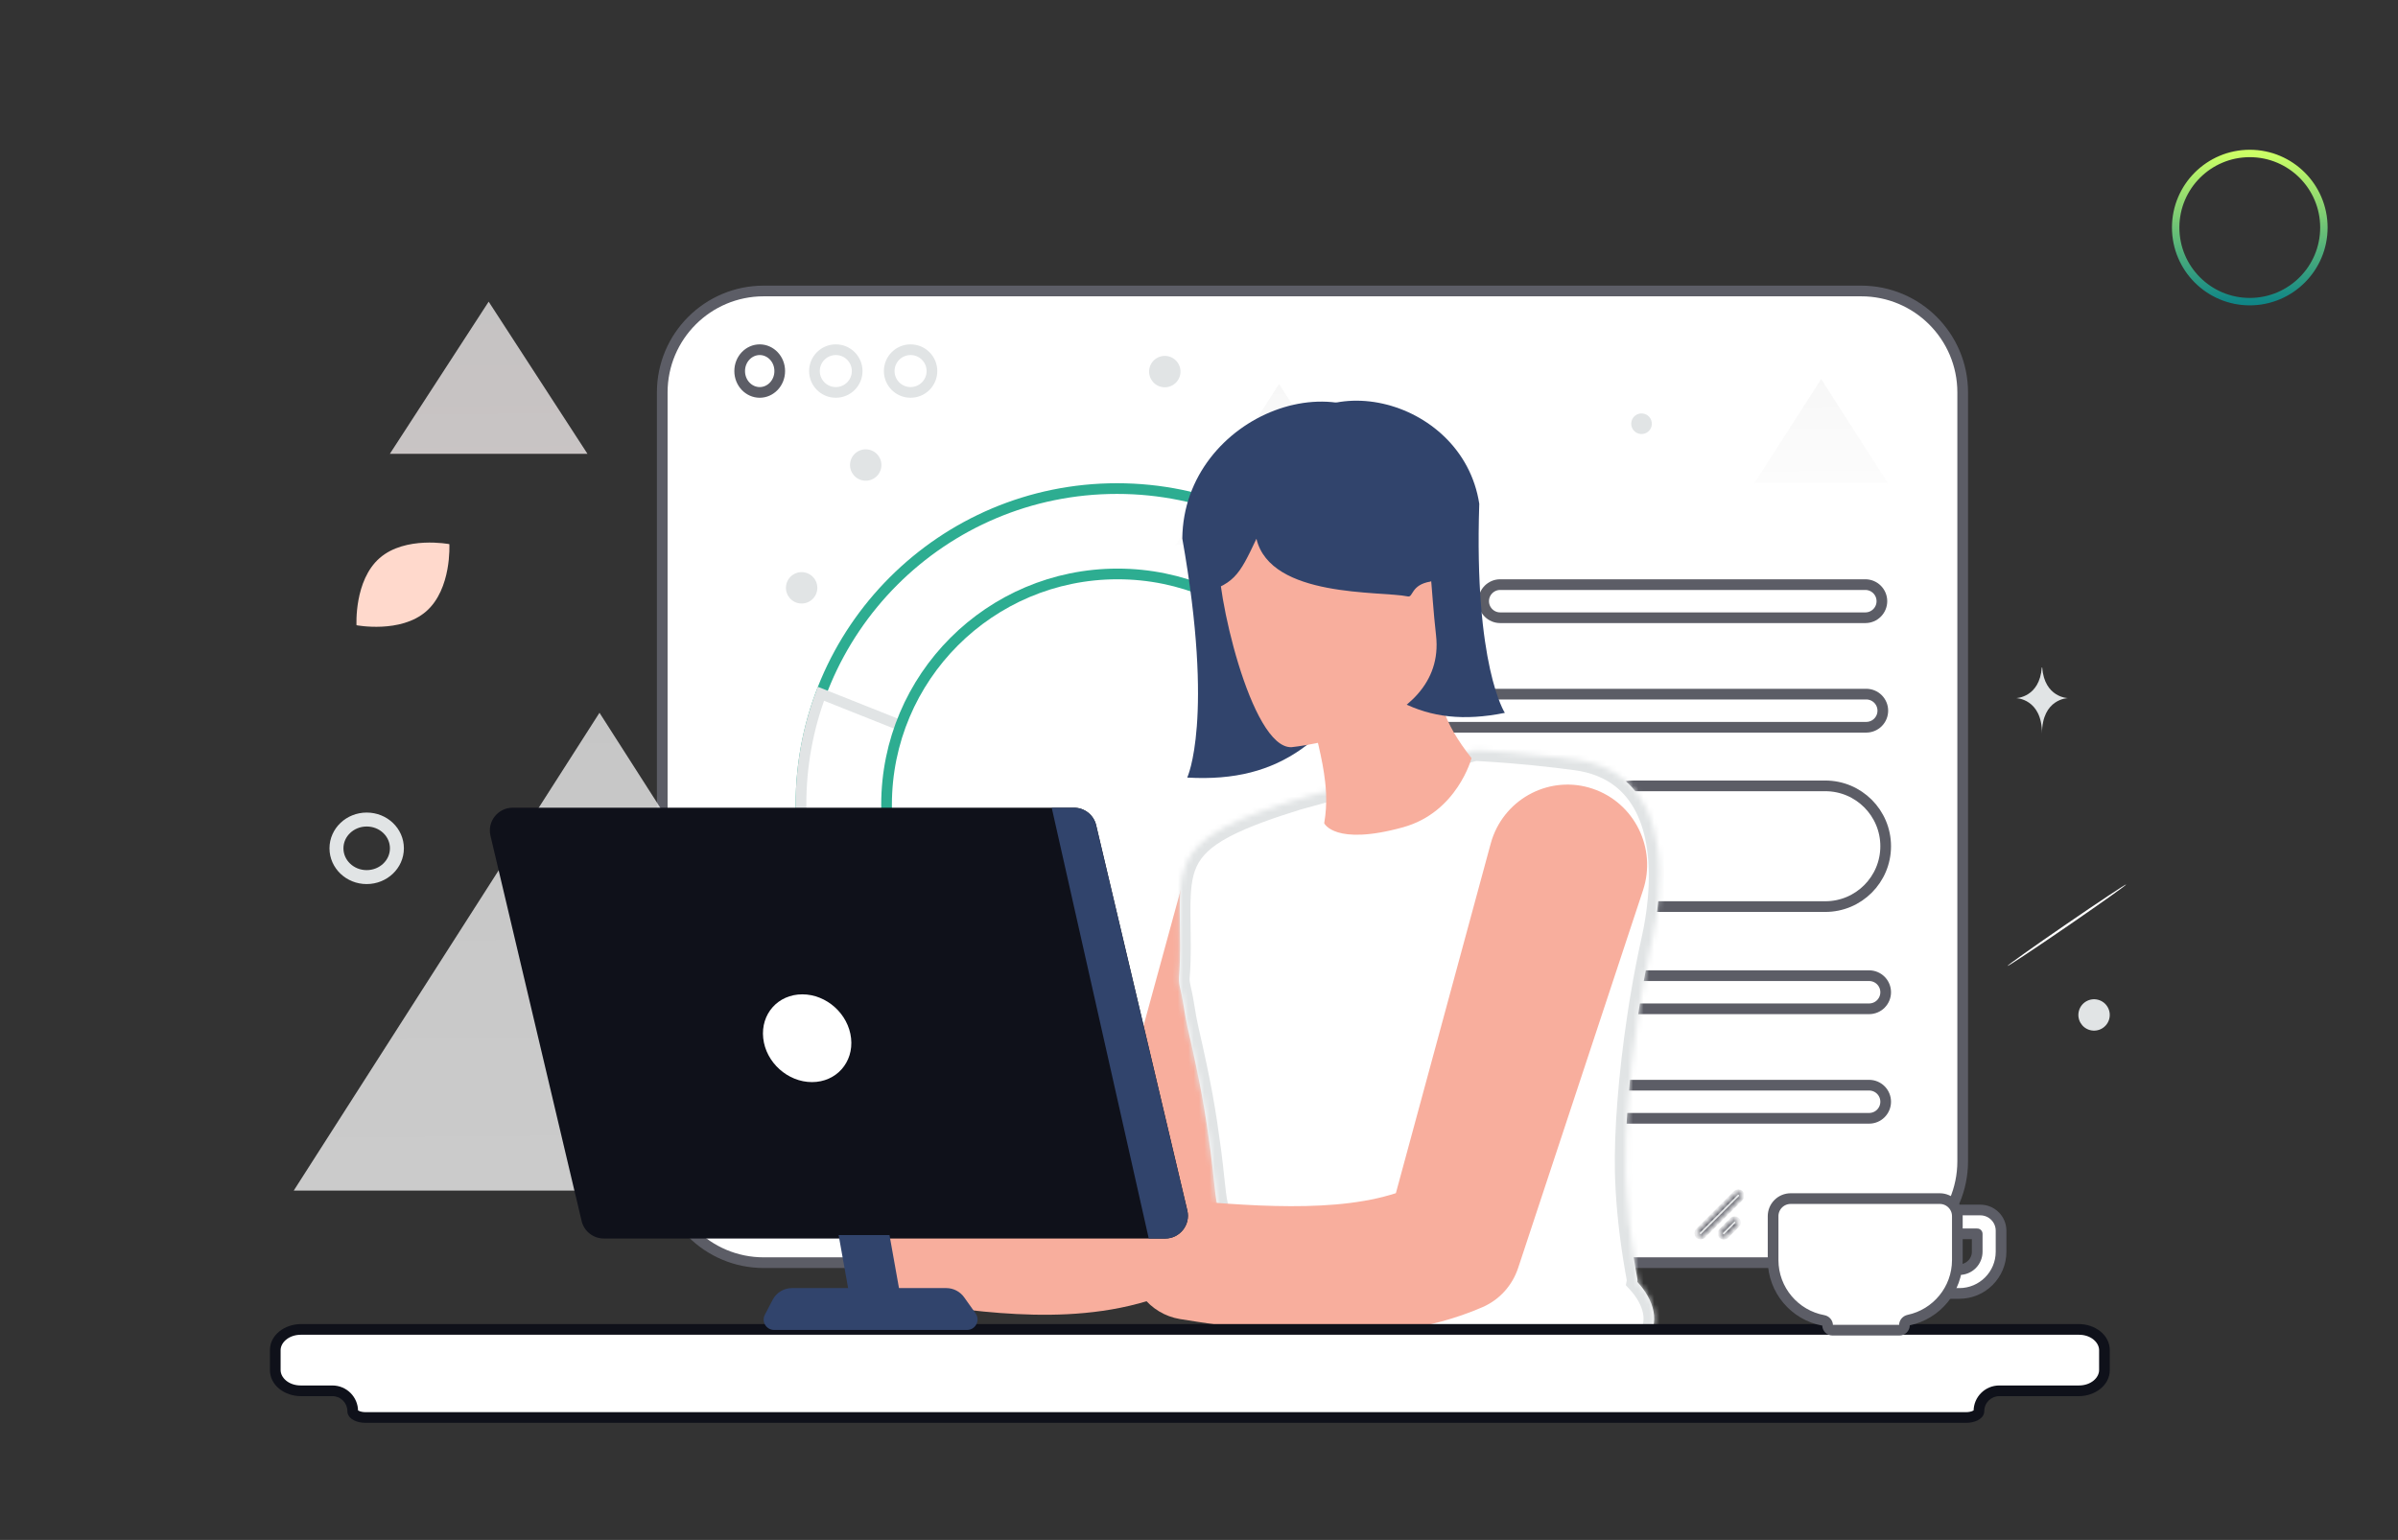 <svg width="453" height="291" viewBox="0 0 453 291" fill="none" xmlns="http://www.w3.org/2000/svg">
<rect x="0" y="0" width="453" height="291" fill="#333333" stroke="none"/>
<g clip-path="url(#clip0_57_436)">
<path d="M125.103 74.153C125.103 63.566 133.685 54.984 144.271 54.984H351.598C362.185 54.984 370.767 63.566 370.767 74.153V219.433C370.767 230.02 362.185 238.602 351.598 238.602H144.271C133.685 238.602 125.103 230.02 125.103 219.433V74.153Z" fill="white" stroke="#5C5D66" stroke-width="2.018"/>
<path d="M352.374 110.473H283.399C281.671 110.473 280.27 111.874 280.27 113.603C280.27 115.331 281.671 116.732 283.399 116.732H352.374C354.102 116.732 355.503 115.331 355.503 113.603C355.503 111.874 354.102 110.473 352.374 110.473Z" fill="white" stroke="#5C5D66" stroke-width="2.018"/>
<path d="M266.65 134.295C266.65 133.465 266.979 132.669 267.566 132.082C268.153 131.495 268.949 131.166 269.779 131.166H352.548C353.378 131.166 354.175 131.495 354.761 132.082C355.348 132.669 355.678 133.465 355.678 134.295C355.678 135.125 355.348 135.921 354.761 136.508C354.175 137.095 353.378 137.425 352.548 137.425H269.779C268.949 137.425 268.153 137.095 267.566 136.508C266.979 135.921 266.65 135.125 266.65 134.295ZM147.298 70.118C147.298 72.396 145.556 74.153 143.515 74.153C141.473 74.153 139.731 72.396 139.731 70.118C139.731 67.84 141.473 66.082 143.515 66.082C145.556 66.082 147.298 67.84 147.298 70.118Z" fill="white" stroke="#5C5D66" stroke-width="2.018"/>
<path d="M157.891 74.153C160.12 74.153 161.927 72.347 161.927 70.118C161.927 67.889 160.12 66.082 157.891 66.082C155.662 66.082 153.855 67.889 153.855 70.118C153.855 72.347 155.662 74.153 157.891 74.153Z" fill="white" stroke="#E1E4E5" stroke-width="2.018"/>
<path d="M172.016 74.153C174.245 74.153 176.052 72.347 176.052 70.118C176.052 67.889 174.245 66.082 172.016 66.082C169.787 66.082 167.98 67.889 167.98 70.118C167.98 72.347 169.787 74.153 172.016 74.153Z" fill="white" stroke="#E1E4E5" stroke-width="2.018"/>
<path d="M297.538 159.909C297.538 153.609 302.645 148.502 308.945 148.502H344.811C351.111 148.502 356.218 153.609 356.218 159.909C356.218 166.208 351.111 171.315 344.812 171.315H308.945C302.645 171.315 297.538 166.208 297.538 159.909ZM297.538 187.499C297.538 186.669 297.868 185.873 298.455 185.286C299.042 184.699 299.838 184.369 300.668 184.369H353.089C353.919 184.369 354.715 184.699 355.301 185.286C355.888 185.873 356.218 186.669 356.218 187.499C356.218 188.329 355.888 189.125 355.301 189.712C354.715 190.299 353.919 190.628 353.089 190.628H300.668C299.838 190.628 299.042 190.299 298.455 189.712C297.868 189.125 297.538 188.329 297.538 187.499ZM297.538 208.191C297.538 207.361 297.868 206.565 298.455 205.978C299.042 205.391 299.838 205.062 300.668 205.062H353.089C353.919 205.062 354.715 205.391 355.301 205.978C355.888 206.565 356.218 207.361 356.218 208.191C356.218 209.021 355.888 209.817 355.301 210.404C354.715 210.991 353.919 211.321 353.089 211.321H300.668C299.838 211.321 299.042 210.991 298.455 210.404C297.868 209.817 297.538 209.021 297.538 208.191Z" fill="white" stroke="#5C5D66" stroke-width="2.018"/>
<path d="M211.001 211.701C243.967 211.701 270.69 184.977 270.69 152.012C270.69 119.047 243.967 92.323 211.001 92.323C178.036 92.323 151.312 119.047 151.312 152.012C151.312 184.977 178.036 211.701 211.001 211.701Z" fill="white" stroke="#2DAD91" stroke-width="2.018"/>
<path d="M151.312 152.011C151.312 144.651 152.644 137.605 155.079 131.097L228.733 160.425L248.476 198.472C238.231 206.746 225.196 211.7 211.001 211.7C178.036 211.7 151.312 184.977 151.312 152.011Z" fill="white" stroke="#E1E4E5" stroke-width="2.018"/>
<path d="M212.292 152.093L251.956 108.59C263.492 119.474 270.69 134.902 270.69 152.012C270.69 171.831 261.031 189.395 246.159 200.253L212.292 152.093Z" fill="white" stroke="#E1E4E5" stroke-width="2.018"/>
<path d="M211.11 195.724C235.209 195.724 254.744 176.189 254.744 152.09C254.744 127.991 235.209 108.455 211.11 108.455C187.011 108.455 167.476 127.991 167.476 152.09C167.476 176.189 187.011 195.724 211.11 195.724Z" fill="white" stroke="#2DAD91" stroke-width="2.018"/>
<path opacity="0.76" fill-rule="evenodd" clip-rule="evenodd" d="M113.248 134.687L171.007 224.982H55.489L113.248 134.687Z" fill="url(#paint0_linear_57_436)"/>
<path opacity="0.76" fill-rule="evenodd" clip-rule="evenodd" d="M241.623 72.565L261.2 103.019H222.046L241.623 72.565Z" fill="url(#paint1_linear_57_436)"/>
<path d="M74.98 160.302C74.98 163.308 72.422 165.741 69.263 165.741C66.105 165.741 63.56 163.296 63.56 160.302C63.56 157.297 66.117 154.864 69.276 154.864C72.435 154.864 74.98 157.297 74.98 160.302Z" stroke="#E1E4E5" stroke-width="2.636" stroke-miterlimit="10"/>
<path d="M80.517 115.519C75.675 119.75 67.347 118.145 67.347 118.145C67.347 118.145 66.873 109.681 71.719 105.454C76.561 101.223 84.886 102.824 84.886 102.824C84.886 102.824 85.359 111.288 80.517 115.519Z" fill="#FFD9CC"/>
<path d="M160.676 87.107C160.252 88.689 161.191 90.314 162.773 90.738C164.355 91.162 165.981 90.223 166.404 88.642C166.828 87.06 165.89 85.434 164.308 85.01C162.726 84.586 161.1 85.525 160.676 87.107Z" fill="#E1E4E5"/>
<path d="M148.57 110.311C148.146 111.893 149.085 113.519 150.666 113.943C152.248 114.367 153.874 113.428 154.298 111.846C154.722 110.264 153.783 108.638 152.201 108.215C150.62 107.791 148.994 108.729 148.57 110.311Z" fill="#E1E4E5"/>
<path d="M217.174 69.451C216.75 71.033 217.689 72.659 219.271 73.083C220.853 73.507 222.479 72.568 222.902 70.986C223.326 69.404 222.388 67.778 220.806 67.355C219.224 66.931 217.598 67.869 217.174 69.451Z" fill="#E1E4E5"/>
<path d="M308.215 79.567C307.937 80.606 308.554 81.675 309.593 81.953C310.633 82.232 311.701 81.615 311.98 80.575C312.259 79.536 311.642 78.467 310.602 78.189C309.563 77.91 308.494 78.527 308.215 79.567Z" fill="#E1E4E5"/>
<path d="M392.721 191.022C392.297 192.604 393.236 194.23 394.818 194.654C396.4 195.078 398.026 194.139 398.449 192.557C398.873 190.975 397.934 189.35 396.353 188.926C394.771 188.502 393.145 189.441 392.721 191.022Z" fill="#E1E4E5"/>
<mask id="path-20-inside-1_57_436" fill="white">
<path d="M327.909 225.452L320.792 232.569C320.532 232.828 320.532 233.248 320.791 233.507C321.051 233.766 321.471 233.766 321.73 233.507L328.847 226.39C329.107 226.131 329.107 225.71 328.847 225.451C328.588 225.192 328.168 225.192 327.909 225.452Z"/>
</mask>
<path d="M327.909 225.452L320.792 232.569C320.532 232.828 320.532 233.248 320.791 233.507C321.051 233.766 321.471 233.766 321.73 233.507L328.847 226.39C329.107 226.131 329.107 225.71 328.847 225.451C328.588 225.192 328.168 225.192 327.909 225.452Z" fill="#E1E4E5" stroke="#5C5D66" stroke-width="1.009" mask="url(#path-20-inside-1_57_436)"/>
<mask id="path-21-inside-2_57_436" fill="white">
<path d="M327.212 230.547L325.16 232.6C324.901 232.859 324.901 233.279 325.16 233.539C325.419 233.798 325.839 233.798 326.098 233.538L328.151 231.486C328.41 231.227 328.41 230.806 328.151 230.547C327.892 230.288 327.472 230.288 327.212 230.547Z"/>
</mask>
<path d="M327.212 230.547L325.16 232.6C324.901 232.859 324.901 233.279 325.16 233.539C325.419 233.798 325.839 233.798 326.098 233.538L328.151 231.486C328.41 231.227 328.41 230.806 328.151 230.547C327.892 230.288 327.472 230.288 327.212 230.547Z" fill="#E1E4E5" stroke="#5C5D66" stroke-width="1.009" mask="url(#path-21-inside-2_57_436)"/>
<path d="M379.224 182.539C379.156 182.44 384.12 178.904 390.317 174.654C396.512 170.396 401.596 167.027 401.664 167.125C401.732 167.224 396.766 170.753 390.571 175.01C384.369 179.27 379.292 182.637 379.224 182.539Z" fill="white"/>
<path d="M385.713 126.111H385.784C386.206 131.83 390.644 131.918 390.644 131.918C390.644 131.918 385.75 132.01 385.75 138.619C385.75 132.01 380.855 131.918 380.855 131.918C380.855 131.918 385.292 131.83 385.713 126.111Z" fill="#E1E4E5"/>
<path d="M223.511 166.454L206.128 230.004L212.329 222.866C210.036 224.088 207.376 225.024 204.431 225.689C201.487 226.354 198.284 226.734 194.932 226.911C191.581 227.087 188.093 227.06 184.51 226.911C180.941 226.761 177.291 226.49 173.586 226.178H173.572C168.104 225.716 163.299 229.76 162.825 235.229C162.377 240.44 166.081 245.054 171.157 245.882C174.984 246.493 178.865 247.063 182.855 247.524C186.844 247.985 190.929 248.325 195.163 248.42C199.397 248.514 203.78 248.352 208.313 247.7C212.832 247.049 217.527 245.869 222.114 243.887C225.045 242.625 227.135 240.21 228.085 237.401L228.302 236.736L249.16 174.23C251.508 167.201 247.708 159.615 240.678 157.267C233.649 154.919 226.063 158.719 223.715 165.749C223.647 165.979 223.566 166.237 223.511 166.454Z" fill="#F8AE9D"/>
<path d="M262.146 253.753C262.376 255.544 263.163 256.915 263.91 256.807C264.643 256.711 265.063 255.178 264.832 253.4C264.602 251.609 263.815 250.238 263.068 250.347C262.322 250.442 261.915 251.975 262.146 253.753Z" fill="#B55E63"/>
<path fill-rule="evenodd" clip-rule="evenodd" d="M232.332 231.521C232.332 231.46 232.302 231.404 232.252 231.37C232.136 231.289 231.898 231.12 231.574 230.873C230.003 229.713 229.722 227.032 229.259 222.608C229.105 221.137 228.931 219.474 228.682 217.61C227.637 209.771 226.878 205.259 224.335 194.138C224.081 193.029 223.896 191.897 223.71 190.766C223.506 189.519 223.302 188.273 223.006 187.054C222.817 186.276 222.665 185.493 222.719 184.703C222.802 183.71 222.857 182.717 222.884 181.71C222.912 180.911 222.926 180.111 222.926 179.311V178.58C222.921 177.42 222.91 176.259 222.892 175.099C222.778 166.724 222.715 162.029 228.682 157.895C230.225 156.82 232.18 155.799 234.632 154.751C236.615 153.909 238.915 153.054 241.614 152.159C242.777 151.777 243.943 151.404 245.112 151.041L248.032 150.242L278.194 141.886C278.494 141.805 278.805 141.772 279.115 141.788C279.762 141.816 281.084 141.899 282.874 142.023L283.735 142.088C284.199 142.123 284.69 142.16 285.202 142.202C287.763 142.409 290.917 142.698 294.346 143.112C295.468 143.243 296.588 143.386 297.707 143.54C301.205 144.008 304.028 145.194 306.259 146.904C310.212 149.938 312.346 154.655 313.131 160.129C313.572 163.204 313.599 166.514 313.296 169.906C313.173 171.244 313.007 172.595 312.787 173.947C312.593 175.172 312.358 176.391 312.085 177.601C311.28 181.217 310.578 184.854 309.977 188.509L309.729 189.998C309.679 190.339 309.626 190.683 309.572 191.029C309.509 191.438 309.445 191.849 309.385 192.26C307.733 203.265 306.92 213.952 307.085 221.468L307.086 221.478L307.126 222.819C307.32 227.88 307.898 233.548 308.986 239.85C309.046 240.168 309.102 240.486 309.159 240.806C309.206 241.069 309.253 241.334 309.303 241.602C309.344 241.82 309.342 242.034 309.305 242.237C312.417 245.586 313.836 250.036 310.85 253.464C310.672 253.668 310.482 253.866 310.281 254.055C308.735 255.509 306.49 255.766 304.369 255.848L246.073 258.093C240.561 258.305 234.997 256.048 233.977 250.628C233.581 248.522 233.399 245.955 233.659 242.889C233.659 242.887 233.841 242.7 234.2 242.37C233.309 242.068 232.621 241.258 232.621 240.236C232.607 238.816 232.594 237.492 232.552 236.278C232.52 234.967 232.464 233.657 232.387 232.348C232.376 232.072 232.358 231.796 232.332 231.521Z" fill="white"/>
<mask id="mask0_57_436" style="mask-type:luminance" maskUnits="userSpaceOnUse" x="222" y="141" width="92" height="118">
<path fill-rule="evenodd" clip-rule="evenodd" d="M232.332 231.521C232.332 231.46 232.302 231.404 232.252 231.37C232.136 231.289 231.898 231.12 231.574 230.873C230.003 229.713 229.722 227.032 229.259 222.608C229.105 221.137 228.931 219.474 228.682 217.61C227.637 209.771 226.878 205.259 224.335 194.138C224.081 193.029 223.896 191.897 223.71 190.766C223.506 189.519 223.302 188.273 223.006 187.054C222.817 186.276 222.665 185.493 222.719 184.703C222.802 183.71 222.857 182.717 222.884 181.71C222.912 180.911 222.926 180.111 222.926 179.311V178.58C222.921 177.42 222.91 176.259 222.892 175.099C222.778 166.724 222.715 162.029 228.682 157.895C230.225 156.82 232.18 155.799 234.632 154.751C236.615 153.909 238.915 153.054 241.614 152.159C242.777 151.777 243.943 151.404 245.112 151.041L248.032 150.242L278.194 141.886C278.494 141.805 278.805 141.772 279.115 141.788C279.762 141.816 281.084 141.899 282.874 142.023L283.735 142.088C284.199 142.123 284.69 142.16 285.202 142.202C287.763 142.409 290.917 142.698 294.346 143.112C295.468 143.243 296.588 143.386 297.707 143.54C301.205 144.008 304.028 145.194 306.259 146.904C310.212 149.938 312.346 154.655 313.131 160.129C313.572 163.204 313.599 166.514 313.296 169.906C313.173 171.244 313.007 172.595 312.787 173.947C312.593 175.172 312.358 176.391 312.085 177.601C311.28 181.217 310.578 184.854 309.977 188.509L309.729 189.998C309.679 190.339 309.626 190.683 309.572 191.029C309.509 191.438 309.445 191.849 309.385 192.26C307.733 203.265 306.92 213.952 307.085 221.468L307.086 221.478L307.126 222.819C307.32 227.88 307.898 233.548 308.986 239.85C309.046 240.168 309.102 240.486 309.159 240.806C309.206 241.069 309.253 241.334 309.303 241.602C309.344 241.82 309.342 242.034 309.305 242.237C312.417 245.586 313.836 250.036 310.85 253.464C310.672 253.668 310.482 253.866 310.281 254.055C308.735 255.509 306.49 255.766 304.369 255.848L246.073 258.093C240.561 258.305 234.997 256.048 233.977 250.628C233.581 248.522 233.399 245.955 233.659 242.889C233.659 242.887 233.841 242.7 234.2 242.37C233.309 242.068 232.621 241.258 232.621 240.236C232.607 238.816 232.594 237.492 232.552 236.278C232.52 234.967 232.464 233.657 232.387 232.348C232.376 232.072 232.358 231.796 232.332 231.521Z" fill="#E1E4E5"/>
</mask>
<g mask="url(#mask0_57_436)">
<path d="M232.332 231.521L230.326 231.732L230.314 231.627V231.521H232.332ZM231.575 230.873L232.773 229.249L232.787 229.26L232.801 229.27L231.575 230.873ZM222.719 184.703L220.706 184.565L220.707 184.55L220.709 184.536L222.719 184.703ZM222.884 181.71L220.868 181.655V181.648L220.868 181.641L222.884 181.71ZM222.926 178.58L224.944 178.575V178.58H222.926ZM228.683 157.895L229.837 159.55L229.832 159.554L228.683 157.895ZM234.632 154.751L233.839 152.896L233.844 152.894L234.632 154.751ZM241.614 152.159L240.978 150.243L240.983 150.242L241.614 152.159ZM245.112 151.041L244.512 149.115L244.545 149.105L244.579 149.095L245.112 151.041ZM248.032 150.242L248.571 152.186L248.565 152.187L248.032 150.242ZM279.115 141.788L279.029 143.804H279.023L279.115 141.788ZM282.874 142.023L283.014 140.01L283.023 140.01L283.033 140.011L282.874 142.023ZM285.202 142.202L285.04 144.213H285.037L285.202 142.202ZM294.347 143.112L294.118 145.117L294.111 145.116L294.105 145.115L294.347 143.112ZM297.707 143.54L297.972 141.539L297.975 141.54L297.707 143.54ZM306.259 146.904L307.487 145.303L307.488 145.304L306.259 146.904ZM313.297 169.906L315.306 170.086L315.306 170.093L313.297 169.906ZM312.787 173.947L310.794 173.63L310.795 173.626L310.795 173.622L312.787 173.947ZM312.085 177.601L310.115 177.161L310.117 177.155L312.085 177.601ZM309.978 188.509L311.968 188.838L311.968 188.841L309.978 188.509ZM309.73 189.998L307.734 189.703L307.737 189.685L307.74 189.667L309.73 189.998ZM309.386 192.26L311.382 192.55L311.382 192.555L311.381 192.56L309.386 192.26ZM307.085 221.468L305.069 221.529V221.52L305.068 221.512L307.085 221.468ZM307.127 222.819L305.11 222.896V222.889L305.11 222.882L307.127 222.819ZM308.986 239.85L307.004 240.227L307.001 240.21L306.998 240.193L308.986 239.85ZM309.303 241.602L307.32 241.977L307.319 241.97L309.303 241.602ZM309.305 242.237L307.827 243.61L307.136 242.867L307.321 241.869L309.305 242.237ZM233.659 242.889H235.677V242.975L235.67 243.06L233.659 242.889ZM234.201 242.37L234.85 240.46L238.077 241.557L235.563 243.859L234.201 242.37ZM232.621 240.236L234.639 240.216V240.236H232.621ZM232.553 236.278L230.536 236.347L230.535 236.34V236.334L232.553 236.278ZM232.387 232.348L230.373 232.474L230.372 232.459L230.372 232.444L232.387 232.348ZM233.403 229.712C233.695 229.915 233.934 230.185 234.099 230.5C234.264 230.815 234.35 231.165 234.35 231.521H230.314C230.314 232.134 230.619 232.692 231.102 233.028L233.403 229.712ZM232.801 229.27C233.097 229.497 233.309 229.647 233.403 229.712L231.102 233.028C230.846 232.849 230.595 232.665 230.348 232.475L232.801 229.27ZM231.266 222.398C231.503 224.661 231.677 226.286 231.965 227.499C232.254 228.718 232.569 229.099 232.773 229.249L230.376 232.496C229.009 231.488 228.399 229.948 228.038 228.43C227.677 226.906 227.479 224.979 227.252 222.818L231.266 222.398ZM230.683 217.343C230.935 219.239 231.112 220.928 231.266 222.398L227.252 222.818C227.099 221.346 226.927 219.709 226.682 217.877L230.683 217.343ZM226.302 193.688C228.859 204.865 229.628 209.438 230.683 217.343L226.682 217.877C225.646 210.104 224.899 205.653 222.368 194.588L226.302 193.688ZM225.702 190.44C225.889 191.582 226.065 192.65 226.302 193.688L222.368 194.588C222.098 193.407 221.903 192.213 221.72 191.092L225.702 190.44ZM224.967 186.578C225.284 187.883 225.5 189.206 225.702 190.44L221.72 191.092C221.513 189.833 221.32 188.662 221.046 187.53L224.967 186.578ZM224.732 184.842C224.7 185.304 224.786 185.831 224.967 186.578L221.046 187.53C220.849 186.721 220.629 185.683 220.706 184.565L224.732 184.842ZM224.902 181.766C224.873 182.81 224.816 183.84 224.73 184.87L220.709 184.536C220.788 183.58 220.841 182.624 220.868 181.655L224.902 181.766ZM224.944 179.311C224.944 180.134 224.929 180.957 224.901 181.78L220.868 181.641C220.895 180.864 220.908 180.088 220.908 179.311H224.944ZM224.944 179.132V179.311H220.908V179.132H224.944ZM224.944 178.58V179.132H220.908V178.58H224.944ZM224.91 175.071C224.924 176.166 224.941 177.334 224.944 178.575L220.908 178.585C220.905 177.37 220.889 176.223 220.875 175.126L224.91 175.071ZM229.832 159.554C227.209 161.371 226.042 163.186 225.459 165.417C224.828 167.833 224.852 170.79 224.91 175.071L220.875 175.126C220.819 171.033 220.755 167.456 221.555 164.396C222.403 161.153 224.188 158.553 227.533 156.237L229.832 159.554ZM235.425 156.606C233.041 157.625 231.223 158.583 229.837 159.55L227.528 156.24C229.227 155.056 231.32 153.973 233.839 152.896L235.425 156.606ZM242.25 154.073C239.588 154.957 237.341 155.794 235.42 156.608L233.844 152.894C235.89 152.026 238.242 151.152 240.978 150.243L242.25 154.073ZM245.713 152.968C244.554 153.327 243.398 153.696 242.246 154.075L240.983 150.242C242.156 149.857 243.333 149.481 244.512 149.115L245.713 152.968ZM248.565 152.187L245.645 152.987L244.579 149.095L247.499 148.296L248.565 152.187ZM278.733 143.83L248.571 152.186L247.493 148.297L277.656 139.941L278.733 143.83ZM279.023 143.804C278.926 143.798 278.828 143.806 278.733 143.83L277.656 139.941C278.161 139.804 278.684 139.747 279.207 139.772L279.023 143.804ZM282.735 144.035C280.941 143.911 279.646 143.83 279.029 143.804L279.201 139.772C279.879 139.801 281.227 139.886 283.014 140.01L282.735 144.035ZM283.584 144.1C283.287 144.078 282.996 144.056 282.717 144.034L283.033 140.011C283.303 140.032 283.587 140.053 283.886 140.076L283.584 144.1ZM285.037 144.213C284.534 144.172 284.049 144.135 283.584 144.1L283.886 140.076C284.35 140.111 284.848 140.148 285.367 140.191L285.037 144.213ZM294.105 145.115C291.089 144.755 288.067 144.454 285.04 144.213L285.364 140.191C287.944 140.399 291.125 140.691 294.588 141.109L294.105 145.115ZM297.179 145.505C296.122 145.364 295.101 145.229 294.118 145.117L294.575 141.107C295.602 141.224 296.66 141.365 297.711 141.505L297.179 145.505ZM297.441 145.54L297.179 145.505L297.711 141.505L297.972 141.539L297.441 145.54ZM305.032 148.506C303.108 147.031 300.625 145.967 297.439 145.539L297.975 141.54C301.785 142.051 304.948 143.357 307.487 145.303L305.032 148.506ZM311.134 160.415C310.395 155.264 308.429 151.113 305.031 148.505L307.488 145.304C311.994 148.763 314.297 154.045 315.129 159.843L311.134 160.415ZM311.287 169.727C311.579 166.456 311.548 163.306 311.134 160.415L315.129 159.843C315.596 163.102 315.62 166.572 315.306 170.086L311.287 169.727ZM310.795 173.622C311.007 172.323 311.167 171.018 311.287 169.72L315.306 170.093C315.178 171.47 315.008 172.868 314.779 174.271L310.795 173.622ZM310.117 177.155C310.381 175.988 310.607 174.812 310.794 173.63L314.78 174.263C314.579 175.532 314.336 176.795 314.052 178.048L310.117 177.155ZM307.987 188.18C308.593 184.488 309.303 180.813 310.115 177.161L314.054 178.042C313.258 181.62 312.562 185.221 311.968 188.838L307.987 188.18ZM307.74 189.667L307.987 188.178L311.968 188.841L311.72 190.33L307.74 189.667ZM307.579 190.72C307.632 190.373 307.685 190.036 307.734 189.703L311.726 190.294C311.674 190.643 311.62 190.994 311.566 191.338L307.579 190.72ZM307.388 191.97C307.45 191.548 307.515 191.127 307.579 190.72L311.566 191.338C311.503 191.749 311.44 192.15 311.382 192.55L307.388 191.97ZM305.068 221.512C304.9 213.846 305.726 203.037 307.39 191.96L311.381 192.56C309.739 203.492 308.941 214.058 309.103 221.423L305.068 221.512ZM305.069 221.539L305.069 221.529L309.103 221.407V221.417L305.069 221.539ZM305.11 222.882L305.069 221.539L309.103 221.417L309.143 222.756L305.11 222.882ZM306.998 240.193C305.896 233.81 305.307 228.053 305.11 222.896L309.143 222.742C309.332 227.708 309.901 233.286 310.975 239.507L306.998 240.193ZM307.173 241.158C307.116 240.835 307.062 240.53 307.004 240.227L310.968 239.473C311.032 239.805 311.09 240.136 311.147 240.454L307.173 241.158ZM307.319 241.97C307.267 241.693 307.219 241.42 307.173 241.158L311.147 240.454C311.193 240.718 311.239 240.975 311.287 241.233L307.319 241.97ZM307.321 241.869C307.314 241.905 307.314 241.941 307.32 241.977L311.285 241.226C311.374 241.692 311.372 242.159 311.289 242.604L307.321 241.869ZM310.783 240.863C312.517 242.729 313.887 245.011 314.347 247.446C314.821 249.955 314.308 252.566 312.372 254.789L309.329 252.138C310.378 250.934 310.649 249.607 310.382 248.196C310.101 246.713 309.205 245.094 307.827 243.61L310.783 240.863ZM312.372 254.789C312.151 255.043 311.915 255.288 311.664 255.525L308.899 252.585C309.05 252.443 309.193 252.294 309.329 252.138L312.372 254.789ZM311.664 255.525C309.512 257.548 306.538 257.784 304.447 257.864L304.291 253.832C306.443 253.749 307.958 253.47 308.899 252.585L311.664 255.525ZM304.447 257.864L246.151 260.109L245.996 256.077L304.291 253.832L304.447 257.864ZM246.151 260.109C243.123 260.226 239.97 259.673 237.368 258.241C234.718 256.782 232.633 254.394 231.994 251.001L235.96 250.255C236.342 252.283 237.549 253.734 239.314 254.705C241.126 255.703 243.511 256.173 245.996 256.077L246.151 260.109ZM231.994 251.001C231.563 248.71 231.374 245.961 231.649 242.719L235.67 243.06C235.425 245.95 235.599 248.334 235.96 250.255L231.994 251.001ZM231.641 242.889C231.641 242.499 231.757 242.211 231.787 242.136C231.877 241.915 232.005 241.71 232.166 241.533L232.206 241.49L232.256 241.438C232.446 241.249 232.64 241.064 232.838 240.882L235.563 243.859C235.399 244.009 235.279 244.124 235.204 244.196L235.13 244.27L235.13 244.271L235.157 244.241C235.162 244.236 235.183 244.213 235.21 244.181C235.219 244.169 235.254 244.127 235.295 244.071C235.391 243.938 235.47 243.795 235.531 243.643C235.552 243.588 235.595 243.459 235.615 243.384C235.638 243.282 235.672 243.035 235.677 242.889H231.641ZM234.639 240.236C234.639 240.278 234.649 240.308 234.675 240.342C234.721 240.397 234.782 240.438 234.85 240.46L233.551 244.281C231.953 243.737 230.603 242.234 230.603 240.236H234.639ZM234.569 236.21C234.611 237.452 234.625 238.801 234.639 240.216L230.603 240.256C230.59 238.831 230.576 237.532 230.536 236.347L234.569 236.21ZM234.401 232.222C234.472 233.356 234.528 234.705 234.569 236.223L230.535 236.334C230.503 235.046 230.449 233.759 230.373 232.474L234.401 232.222ZM234.339 231.31C234.373 231.638 234.389 231.97 234.402 232.252L230.372 232.444C230.363 232.206 230.348 231.969 230.326 231.732L234.339 231.31Z" fill="#E1E4E5"/>
</g>
<path d="M277.984 143.262C277.984 143.262 275.284 153.481 265.079 156.317C252.106 159.913 250.151 155.557 250.151 155.557C250.477 153.698 250.586 151.88 250.504 149.953C250.477 149.22 250.409 148.474 250.327 147.713C250.097 145.624 249.662 143.344 249.052 140.739C248.916 140.128 248.753 139.49 248.591 138.838L248.577 138.757C257.452 135.419 264.413 130.411 268.675 123.002L269.937 122.011L270.792 121.333L271.036 121.848L271.077 123.572C271.253 131.673 272.624 136.464 277.984 143.262ZM281.601 159.429L262.109 231.302L269.059 223.23C266.487 224.613 263.506 225.664 260.209 226.421C256.912 227.166 253.312 227.605 249.566 227.791C245.808 227.991 241.891 227.951 237.881 227.791C233.872 227.618 229.783 227.326 225.629 226.967H225.603C219.47 226.435 214.076 231.022 213.549 237.206C213.047 243.097 217.202 248.322 222.899 249.254C227.185 249.945 231.551 250.596 236.022 251.115C240.493 251.634 245.082 252.033 249.83 252.139C254.578 252.245 259.497 252.059 264.575 251.315C269.652 250.57 274.914 249.24 280.058 247.006C283.355 245.57 285.689 242.844 286.758 239.679L287.008 238.935L310.378 168.231C313.003 160.28 308.756 151.703 300.869 149.043C292.996 146.397 284.476 150.679 281.838 158.631C281.759 158.883 281.667 159.189 281.601 159.429Z" fill="#F8AE9D"/>
<path fill-rule="evenodd" clip-rule="evenodd" d="M52.001 258.895V255.133C52.001 252.974 54.169 251.224 56.834 251.213H392.712C395.391 251.213 397.545 252.974 397.545 255.133V258.895C397.545 261.065 395.377 262.815 392.712 262.815H377.673C376.655 262.815 375.68 263.22 374.96 263.939C374.241 264.659 373.837 265.634 373.837 266.652C373.837 267.321 372.737 267.86 371.38 267.86H69.072C67.729 267.86 66.63 267.321 66.63 266.652C66.63 264.533 64.912 262.815 62.793 262.815H56.834C54.155 262.815 52.001 261.065 52.001 258.895Z" fill="white"/>
<path d="M56.834 251.213L56.83 250.204H56.834V251.213ZM53.01 255.133V258.895H50.992V255.133H53.01ZM56.838 252.222C54.516 252.231 53.01 253.721 53.01 255.133H50.992C50.992 252.227 53.823 250.216 56.83 250.204L56.838 252.222ZM392.712 252.222H56.834V250.204H392.712V252.222ZM396.537 255.133C396.537 253.716 395.039 252.222 392.712 252.222V250.204C395.743 250.204 398.554 252.232 398.554 255.133H396.537ZM396.537 258.895V255.133H398.554V258.895H396.537ZM392.712 261.807C395.029 261.807 396.537 260.319 396.537 258.895H398.554C398.554 261.811 395.725 263.824 392.712 263.824V261.807ZM377.673 261.807H392.712V263.824H377.673V261.807ZM371.38 266.851C371.939 266.851 372.394 266.738 372.672 266.601C373.014 266.433 372.828 266.39 372.828 266.652H374.846C374.846 267.582 374.109 268.144 373.562 268.412C372.951 268.712 372.178 268.869 371.38 268.869V266.851ZM69.073 266.851H371.38V268.869H69.073V266.851ZM67.639 266.652C67.639 266.391 67.453 266.434 67.794 266.602C68.07 266.739 68.522 266.851 69.073 266.851V268.869C68.279 268.869 67.51 268.712 66.901 268.412C66.357 268.143 65.621 267.582 65.621 266.652H67.639ZM56.834 261.807H62.793V263.824H56.834V261.807ZM53.01 258.895C53.01 260.321 54.505 261.807 56.834 261.807V263.824C53.805 263.824 50.992 261.809 50.992 258.895H53.01ZM65.621 266.652C65.621 266.28 65.548 265.913 65.406 265.57C65.264 265.227 65.055 264.915 64.793 264.652C64.53 264.39 64.218 264.181 63.875 264.039C63.532 263.897 63.164 263.824 62.793 263.824V261.807C65.469 261.807 67.639 263.976 67.639 266.652H65.621ZM377.673 263.824C377.302 263.824 376.934 263.897 376.591 264.039C376.248 264.182 375.936 264.39 375.673 264.652C375.411 264.915 375.203 265.227 375.061 265.57C374.919 265.913 374.845 266.28 374.846 266.652H372.828C372.828 263.976 374.997 261.807 377.673 261.807V263.824Z" fill="#0F111A"/>
<path d="M92.652 157.918L108.394 224.495L108.815 226.245L109.873 230.724C110.095 231.666 110.628 232.505 111.387 233.106C112.145 233.707 113.085 234.034 114.053 234.035H220.106C222.874 234.035 224.937 231.443 224.299 228.742L207.078 155.937C206.856 154.995 206.322 154.156 205.564 153.555C204.805 152.954 203.866 152.626 202.898 152.626H96.846C94.064 152.64 92.014 155.232 92.652 157.918Z" fill="#0F111A"/>
<path d="M144.178 196.187C144.681 200.774 148.806 204.479 153.393 204.479C157.979 204.479 161.277 200.761 160.775 196.187C160.273 191.601 156.148 187.896 151.561 187.896C146.974 187.896 143.676 191.601 144.178 196.187Z" fill="white"/>
<path d="M198.678 152.638L217.012 234.047H220.106C222.874 234.047 224.923 231.455 224.285 228.754L207.064 155.949C206.843 155.007 206.309 154.168 205.551 153.567C204.792 152.966 203.853 152.639 202.885 152.638H198.678ZM168.034 233.388L170.943 249.662H161.333L158.424 233.388H168.034Z" fill="#31446C"/>
<path d="M184.304 248.193L182.133 245.14C181.748 244.602 181.241 244.165 180.653 243.862C180.066 243.56 179.415 243.403 178.754 243.403H149.618C148.862 243.401 148.119 243.607 147.473 244C146.826 244.393 146.301 244.956 145.954 245.629L144.488 248.437C143.796 249.754 144.76 251.314 146.239 251.314H182.689C184.291 251.314 185.227 249.496 184.304 248.193Z" fill="#31446C"/>
<path fill-rule="evenodd" clip-rule="evenodd" d="M261.444 122.803V134.649L270.107 127.645C270.107 127.645 272.769 116.295 274.934 107.864C276.292 102.578 279.6 84.687 266.282 85.525C255.371 66.209 223.598 78.165 223.345 101.763C229.427 136.047 224.277 146.934 224.277 146.934C242.245 147.97 251.369 139.623 261.444 122.803Z" fill="#31446C"/>
<path fill-rule="evenodd" clip-rule="evenodd" d="M248.852 118.306L250.332 128.636L241.903 123.61C241.903 123.61 238.163 114.046 235.222 106.965C233.377 102.525 228.257 87.337 239.975 86.404C247.076 68.197 276.277 74.652 279.446 95.198C278.426 125.854 284.277 134.705 284.277 134.705C268.738 137.853 259.739 131.714 248.852 118.306Z" fill="#31446C"/>
<path d="M243.975 141.194C243.975 141.194 273.343 138.333 271.28 120.071C269.215 101.808 271.613 89.14 252.777 90.195C233.941 91.25 231.086 98.628 230.294 104.892C229.503 111.154 236.286 141.467 243.975 141.194Z" fill="#F8AE9D"/>
<path fill-rule="evenodd" clip-rule="evenodd" d="M270.247 109.893C266.525 110.496 266.977 112.916 265.965 112.705C260.827 111.632 240.029 113.047 237.35 101.81C234.018 108.831 233.204 110.557 225.866 112.441V91.869L272.275 87.495C272.275 87.495 271.555 109.68 270.247 109.893Z" fill="#31446C"/>
<path opacity="0.76" fill-rule="evenodd" clip-rule="evenodd" d="M92.313 57.002L110.977 85.755H73.648L92.313 57.002Z" fill="url(#paint2_linear_57_436)"/>
<path opacity="0.76" fill-rule="evenodd" clip-rule="evenodd" d="M344.031 71.631L356.642 91.304H331.42L344.031 71.631Z" fill="url(#paint3_linear_57_436)"/>
<path d="M365.809 228.648H374.105C374.618 228.648 375.126 228.75 375.601 228.946C376.075 229.143 376.506 229.431 376.869 229.794C377.232 230.157 377.52 230.588 377.717 231.062C377.913 231.537 378.014 232.045 378.014 232.558V236.531C378.014 240.885 374.485 244.414 370.132 244.414H365.809C365.218 244.405 364.654 244.164 364.239 243.742C363.823 243.321 363.591 242.753 363.591 242.162C363.591 241.57 363.823 241.002 364.239 240.581C364.654 240.16 365.218 239.919 365.809 239.91H370.132C371.028 239.91 371.887 239.554 372.52 238.92C373.154 238.287 373.51 237.427 373.51 236.531V233.153H365.809C365.218 233.144 364.654 232.903 364.239 232.481C363.823 232.06 363.591 231.492 363.591 230.901C363.591 230.309 363.823 229.741 364.239 229.32C364.654 228.898 365.218 228.657 365.809 228.648Z" fill="white" stroke="#5C5D66" stroke-width="2.018" stroke-linecap="round" stroke-linejoin="round"/>
<path fill-rule="evenodd" clip-rule="evenodd" d="M338.266 226.495C337.387 226.495 336.544 226.845 335.922 227.466C335.3 228.088 334.951 228.931 334.951 229.811V238.098C334.951 243.784 339.042 248.515 344.441 249.508C344.898 249.592 345.249 249.979 345.25 250.444C345.25 250.949 345.66 251.358 346.164 251.358H358.816C358.941 251.358 359.063 251.333 359.178 251.286C359.293 251.238 359.397 251.169 359.485 251.081C359.572 250.993 359.642 250.889 359.69 250.775C359.737 250.66 359.762 250.537 359.762 250.413C359.762 249.941 360.112 249.546 360.573 249.448C365.821 248.336 369.758 243.677 369.758 238.098V229.811C369.758 229.375 369.673 228.944 369.506 228.542C369.34 228.14 369.095 227.774 368.788 227.467C368.48 227.159 368.114 226.914 367.712 226.748C367.31 226.581 366.879 226.495 366.444 226.495H338.266Z" fill="white" stroke="#5C5D66" stroke-width="2.018" stroke-linecap="round" stroke-linejoin="round"/>
<path d="M425 57C432.732 57 439 50.732 439 43C439 35.268 432.732 29 425 29C417.268 29 411 35.268 411 43C411 50.732 417.268 57 425 57Z" stroke="url(#paint4_linear_57_436)" stroke-width="1.4" stroke-miterlimit="10"/>
</g>
<defs>
<linearGradient id="paint0_linear_57_436" x1="115.711" y1="275.607" x2="113.535" y2="36.448" gradientUnits="userSpaceOnUse">
<stop stop-color="white"/>
<stop offset="1" stop-color="#EEEEEE"/>
</linearGradient>
<linearGradient id="paint1_linear_57_436" x1="242.458" y1="120.093" x2="241.727" y2="39.433" gradientUnits="userSpaceOnUse">
<stop stop-color="white"/>
<stop offset="1" stop-color="#EEEEEE"/>
</linearGradient>
<linearGradient id="paint2_linear_57_436" x1="93.109" y1="101.876" x2="92.426" y2="25.719" gradientUnits="userSpaceOnUse">
<stop stop-color="#FBF3F3"/>
<stop offset="1" stop-color="#EEEEEE"/>
</linearGradient>
<linearGradient id="paint3_linear_57_436" x1="344.569" y1="102.334" x2="344.096" y2="50.227" gradientUnits="userSpaceOnUse">
<stop stop-color="white"/>
<stop offset="1" stop-color="#EEEEEE"/>
</linearGradient>
<linearGradient id="paint4_linear_57_436" x1="411" y1="57" x2="411" y2="29" gradientUnits="userSpaceOnUse">
<stop stop-color="#108686"/>
<stop offset="1" stop-color="#CCFF66"/>
</linearGradient>
<clipPath id="clip0_57_436">
<rect width="454" height="291" fill="white"/>
</clipPath>
</defs>
</svg>
